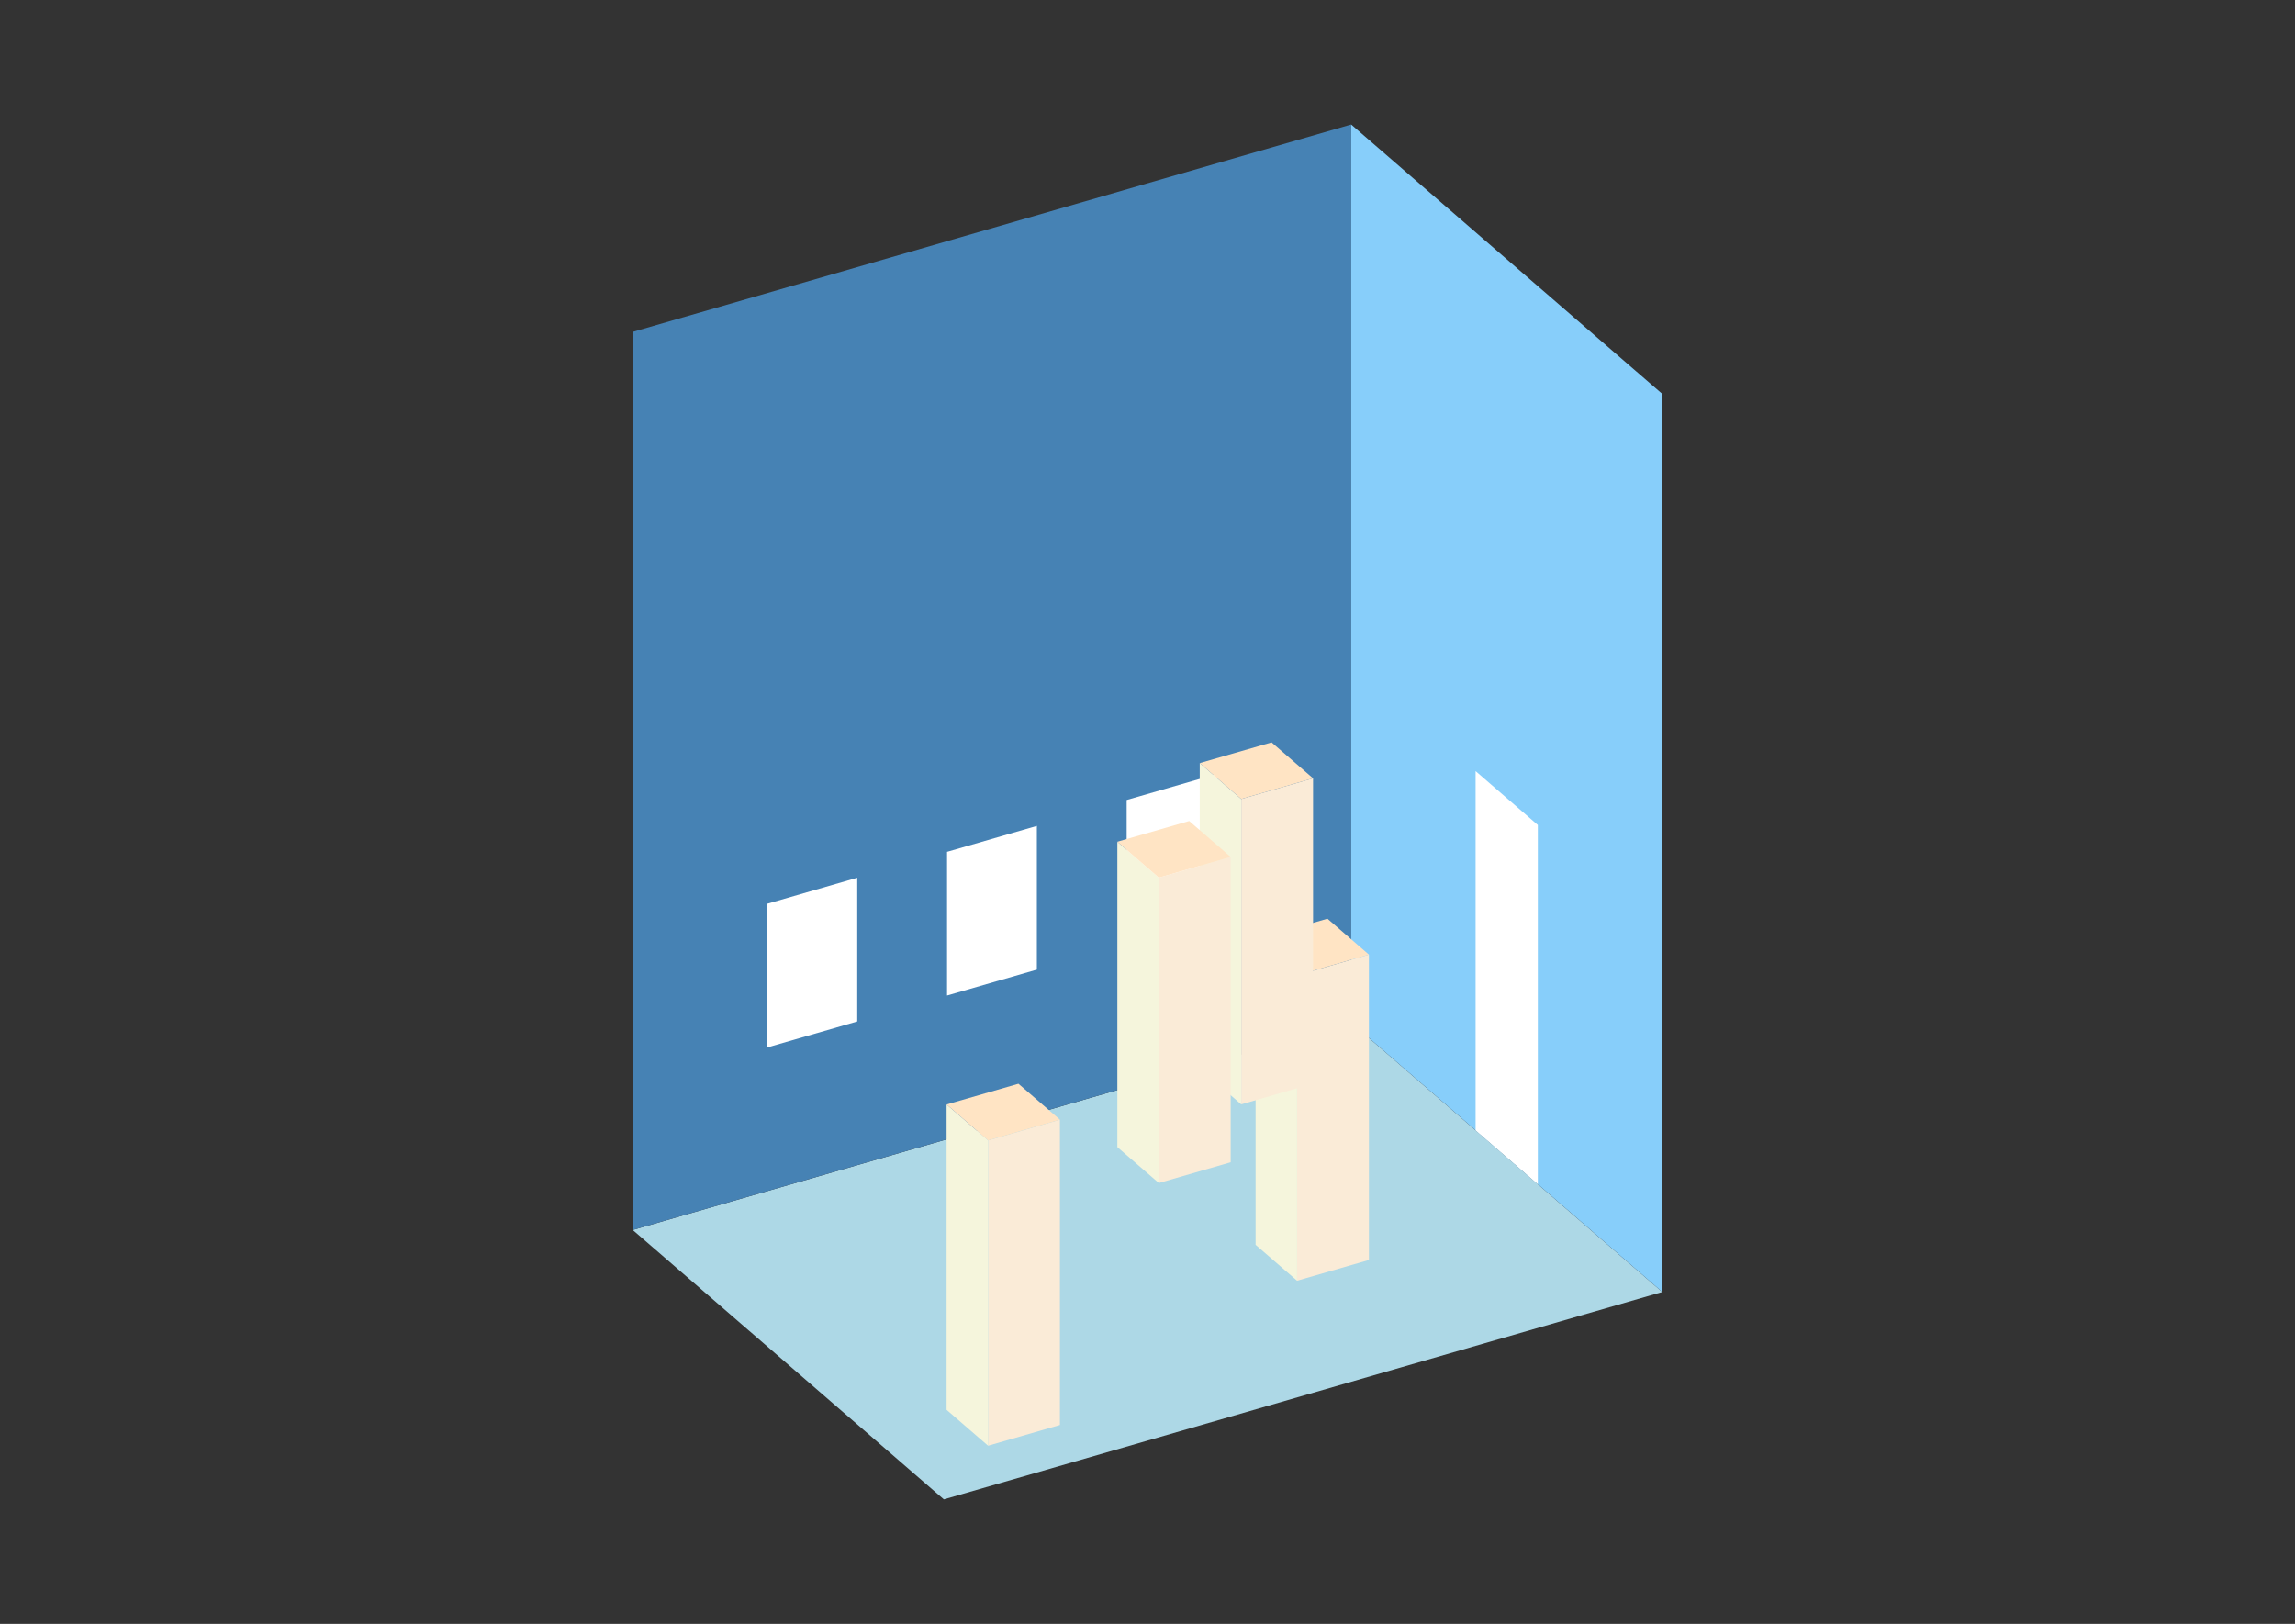 <?xml version="1.0" encoding="UTF-8"?>
<svg
  xmlns="http://www.w3.org/2000/svg"
  width="848"
  height="600"
  style="background-color:white"
>
  <rect width="100%" height="100%" fill="#333333" stroke="none"/>
  <polygon fill="lightblue" points="348.745,554 233.798,454.453 499.255,377.822 614.202,477.369" />
  <polygon fill="steelblue" points="233.798,454.453 233.798,122.631 499.255,46 499.255,377.822" />
  <polygon fill="lightskyblue" points="614.202,477.369 614.202,145.547 499.255,46 499.255,377.822" />
  <polygon fill="white" points="568.223,437.55 568.223,304.821 545.234,284.912 545.234,417.641" />
  <polygon fill="white" points="283.571,386.993 283.571,333.902 316.754,324.323 316.754,377.414" />
  <polygon fill="white" points="349.936,367.836 349.936,314.744 383.118,305.165 383.118,358.257" />
  <polygon fill="white" points="416.3,348.678 416.3,295.586 449.482,286.007 449.482,339.099" />
  <polygon fill="antiquewhite" points="479.267,473.208 479.267,360.388 505.813,352.725 505.813,465.545" />
  <polygon fill="beige" points="479.267,473.208 479.267,360.388 463.941,347.115 463.941,459.935" />
  <polygon fill="bisque" points="479.267,360.388 463.941,347.115 490.487,339.452 505.813,352.725" />
  <polygon fill="antiquewhite" points="365.093,534.179 365.093,421.36 391.639,413.697 391.639,526.516" />
  <polygon fill="beige" points="365.093,534.179 365.093,421.36 349.767,408.087 349.767,520.906" />
  <polygon fill="bisque" points="365.093,421.36 349.767,408.087 376.313,400.424 391.639,413.697" />
  <polygon fill="antiquewhite" points="458.63,408.048 458.63,295.229 485.176,287.566 485.176,400.385" />
  <polygon fill="beige" points="458.63,408.048 458.63,295.229 443.304,281.956 443.304,394.775" />
  <polygon fill="bisque" points="458.63,295.229 443.304,281.956 469.85,274.293 485.176,287.566" />
  <polygon fill="antiquewhite" points="428.188,437.106 428.188,324.286 454.734,316.623 454.734,429.443" />
  <polygon fill="beige" points="428.188,437.106 428.188,324.286 412.862,311.013 412.862,423.833" />
  <polygon fill="bisque" points="428.188,324.286 412.862,311.013 439.408,303.35 454.734,316.623" />
</svg>
